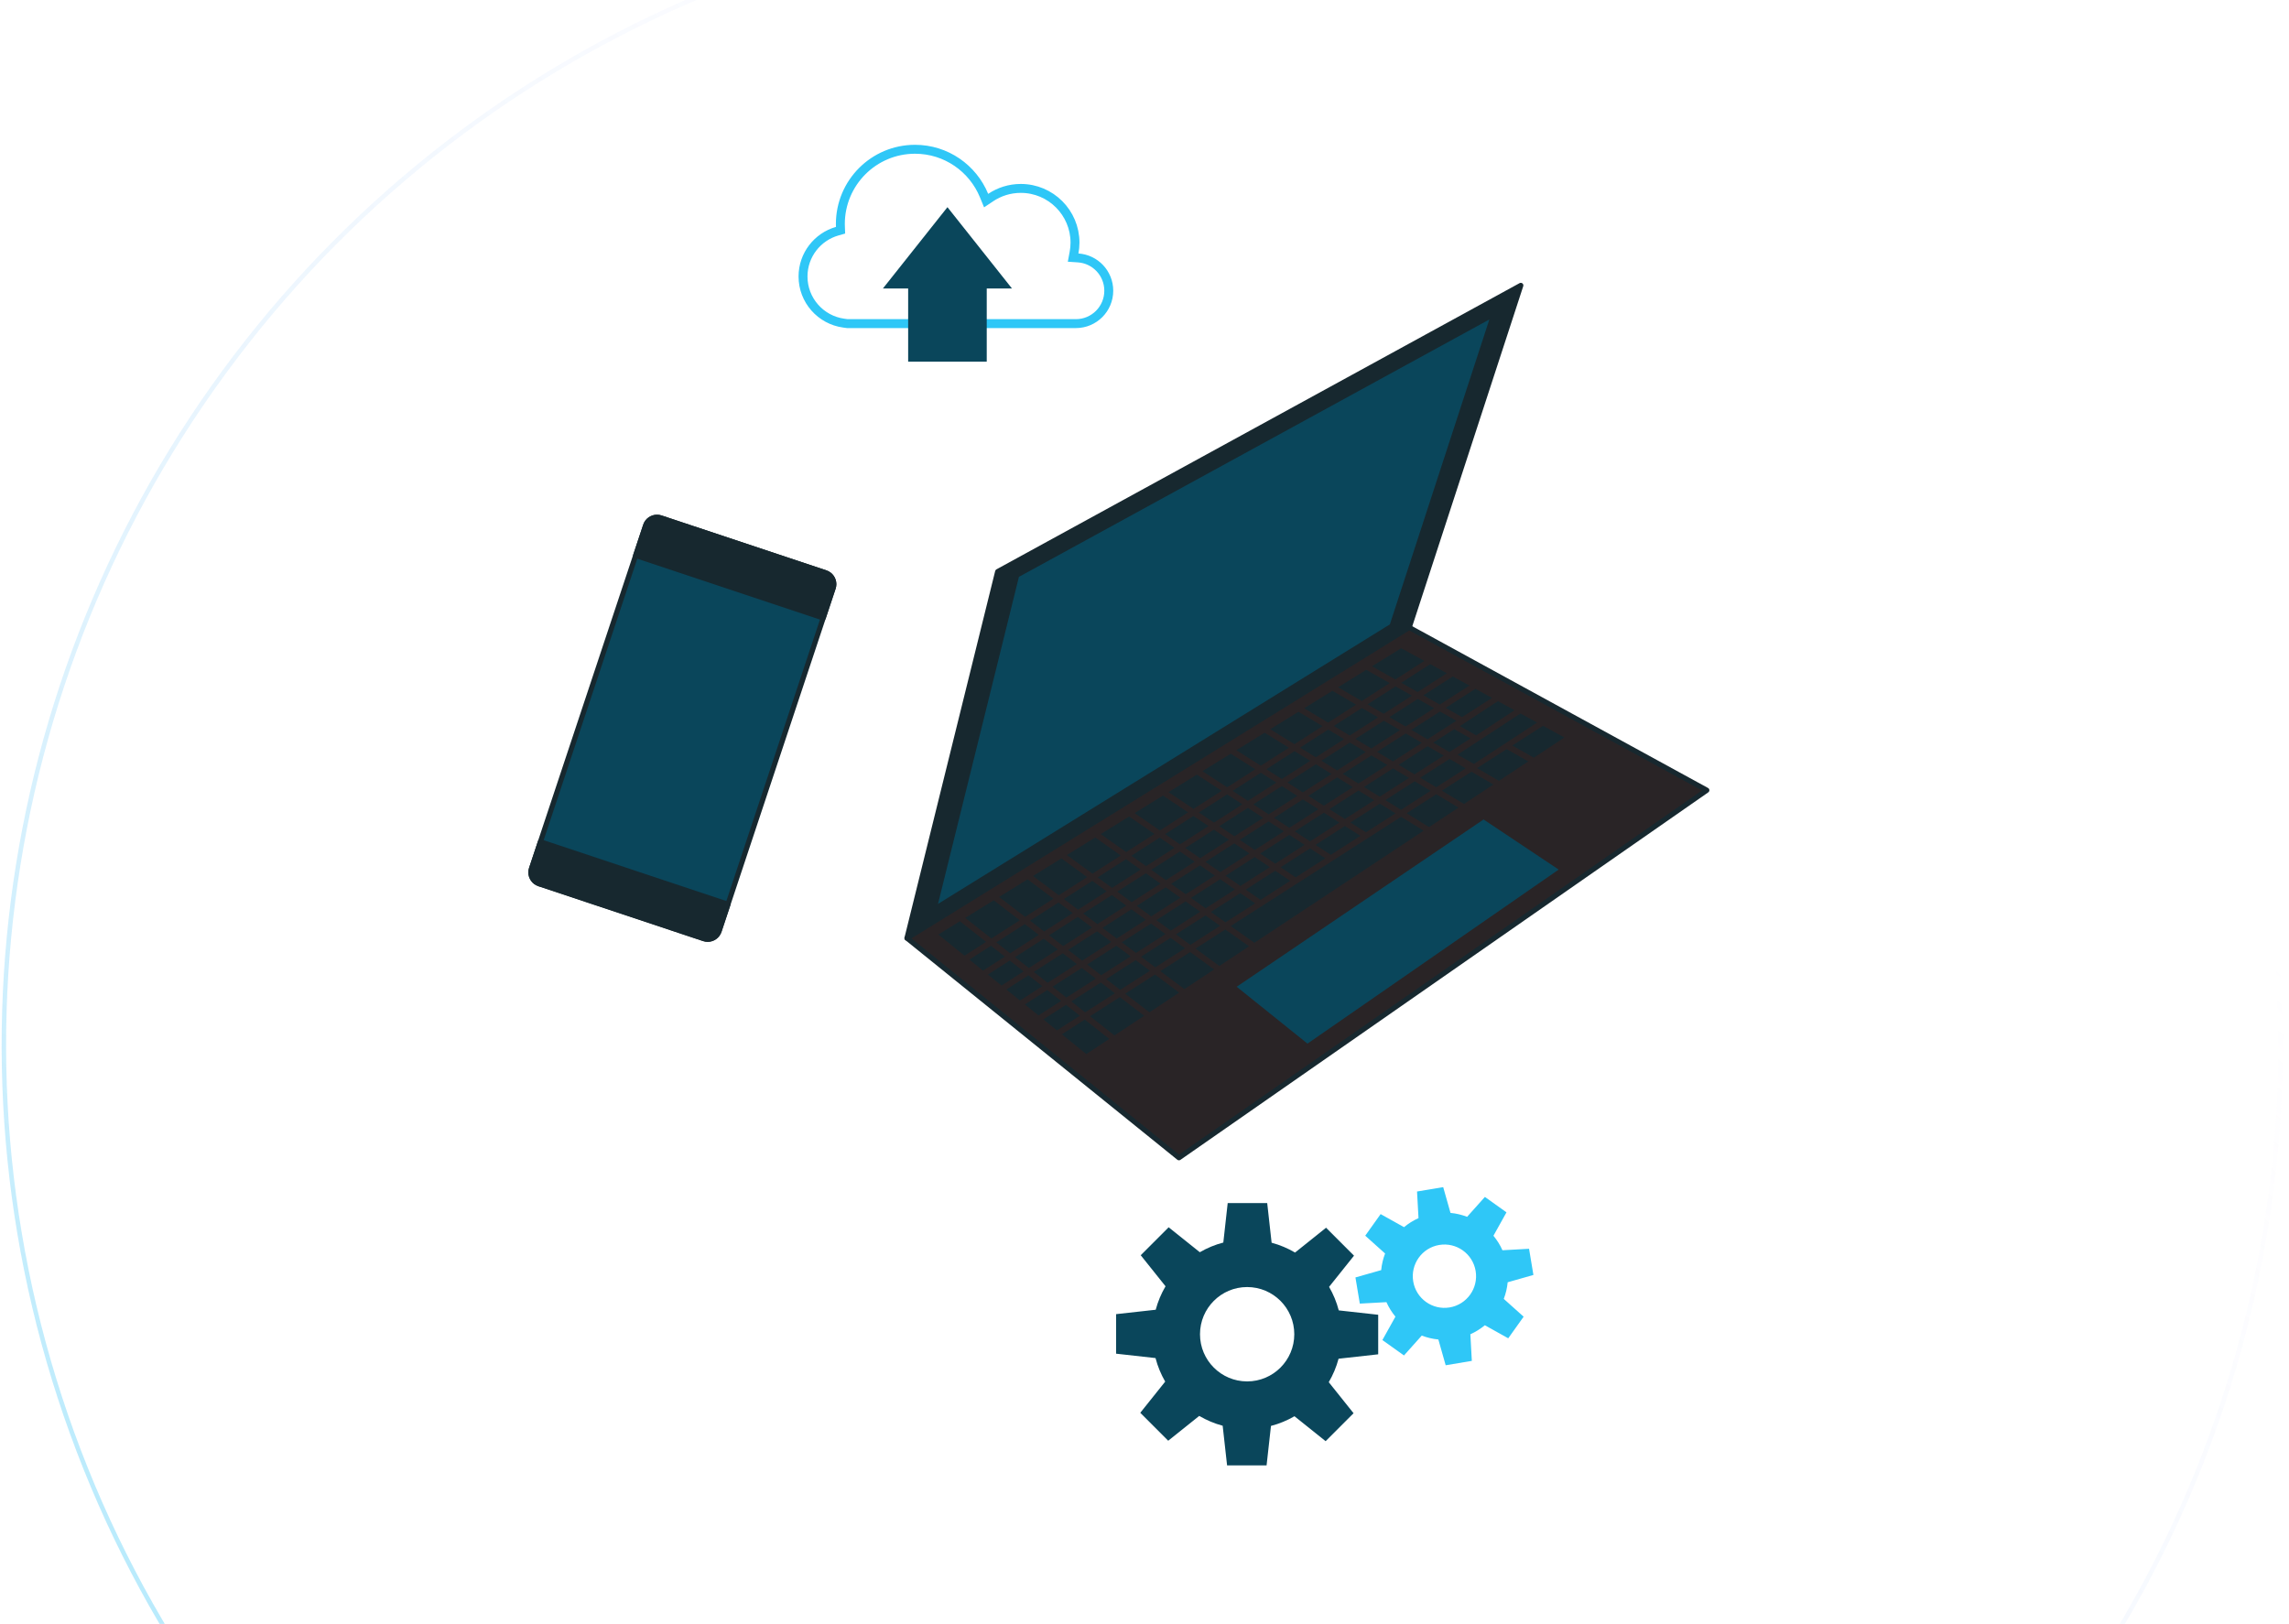 <svg width="513" height="364" viewBox="0 0 513 364" fill="none" xmlns="http://www.w3.org/2000/svg">
<g clip-path="url(#clip0_1_342)">
<circle opacity="0.4" cx="255.583" cy="255.583" r="255.083" transform="matrix(0.776 0.631 0.631 -0.776 -103.609 271.281)" stroke="url(#paint0_linear_1_342)"/>
<path d="M279.503 309.647C273.669 309.647 268.939 304.913 268.939 299.073C268.939 293.23 273.669 288.496 279.503 288.496C285.339 288.496 290.069 293.23 290.069 299.073C290.069 304.913 285.339 309.647 279.503 309.647ZM308.875 303.573V294.71L300.036 293.727C299.55 291.854 298.813 290.086 297.868 288.452L303.453 281.463L297.193 275.198L290.241 280.763C288.615 279.806 286.852 279.059 284.988 278.56L284 269.669H275.147L274.164 278.52C272.293 279.005 270.527 279.744 268.895 280.689L261.913 275.099L255.654 281.366L261.214 288.323C260.257 289.951 259.511 291.715 259.013 293.583L250.132 294.57V303.432L258.971 304.417C259.457 306.289 260.194 308.058 261.139 309.691L255.555 316.679L261.814 322.946L268.766 317.381C270.392 318.337 272.154 319.085 274.019 319.583L275.008 328.474H283.86L284.844 319.624C286.713 319.139 288.481 318.4 290.112 317.455L297.094 323.044L303.354 316.778L297.794 309.82C298.751 308.193 299.496 306.428 299.994 304.561L308.875 303.573Z" fill="#0A465B"/>
<path d="M324.891 293.065C321.027 293.712 317.372 291.102 316.724 287.236C316.079 283.368 318.686 279.709 322.55 279.061C326.412 278.414 330.067 281.024 330.714 284.891C331.36 288.759 328.754 292.417 324.891 293.065ZM343.663 285.785L342.683 279.917L336.72 280.247C336.192 279.061 335.509 277.973 334.703 276.996L337.625 271.75L332.788 268.296L328.802 272.752C327.62 272.298 326.37 271.998 325.079 271.875L323.442 266.099L317.58 267.081L317.909 273.048C316.724 273.577 315.637 274.263 314.661 275.07L309.42 272.144L305.97 276.986L310.42 280.976C309.968 282.16 309.669 283.411 309.545 284.702L303.775 286.342L304.756 292.209L310.719 291.88C311.247 293.066 311.93 294.154 312.738 295.131L309.814 300.377L314.652 303.831L318.637 299.375C319.82 299.829 321.069 300.128 322.36 300.252L323.998 306.027L329.859 305.045L329.53 299.077C330.715 298.548 331.802 297.865 332.778 297.058L338.019 299.983L341.47 295.14L337.018 291.151C337.471 289.968 337.77 288.716 337.894 287.424L343.663 285.785Z" fill="#2FC7F7"/>
<path d="M241.625 57.815L240.503 57.74L240.708 56.635C240.845 55.9 240.924 55.155 240.924 54.395C240.924 47.678 235.483 42.233 228.775 42.233C226.275 42.233 223.955 42.991 222.023 44.286L221.006 44.967L220.541 43.836C218.036 37.744 212.052 33.459 205.068 33.459C195.828 33.459 188.337 40.957 188.337 50.208C188.337 50.405 188.344 50.602 188.353 50.822L188.382 51.605L187.628 51.82C183.207 53.083 179.97 57.148 179.97 61.974C179.97 67.311 183.929 71.716 189.068 72.427L189.889 72.54H241.127C245.194 72.54 248.493 69.239 248.493 65.165C248.493 61.261 245.461 58.072 241.625 57.815Z" stroke="#2FC7F7" stroke-width="2"/>
<path d="M226.799 64.665L212.338 46.44L197.874 64.665H203.532V81.062H221.143V64.665H226.799Z" fill="#0A465B"/>
<path d="M157.756 210.402L120.821 198.096C119.413 197.627 118.651 196.104 119.12 194.696L144.696 117.786C145.164 116.377 146.685 115.615 148.092 116.084L185.029 128.391C186.435 128.86 187.198 130.383 186.728 131.792L161.153 208.701C160.686 210.111 159.164 210.873 157.756 210.402Z" fill="#0A465B"/>
<path d="M157.757 210.402L157.938 209.858L121.003 197.551C120.117 197.256 119.557 196.429 119.556 195.545C119.556 195.324 119.591 195.1 119.666 194.877L145.241 117.968C145.534 117.081 146.361 116.521 147.244 116.521C147.465 116.521 147.69 116.555 147.911 116.63L184.848 128.937C185.733 129.231 186.292 130.058 186.293 130.943C186.293 131.163 186.258 131.387 186.184 131.61L160.609 208.52C160.315 209.406 159.489 209.966 158.605 209.967C158.385 209.967 158.161 209.932 157.938 209.858L157.757 210.402L157.575 210.948C157.916 211.062 158.264 211.116 158.605 211.116C159.972 211.116 161.243 210.251 161.699 208.883L187.274 131.974C187.388 131.633 187.442 131.284 187.442 130.943C187.442 129.575 186.577 128.302 185.211 127.846L148.274 115.539C147.934 115.425 147.586 115.371 147.244 115.371C145.878 115.37 144.607 116.237 144.151 117.605L118.576 194.514C118.463 194.854 118.408 195.202 118.408 195.545C118.408 196.913 119.274 198.185 120.64 198.641L157.575 210.948L157.757 210.402Z" fill="#17282F"/>
<path d="M184.495 138.512L186.728 131.792C187.198 130.383 186.435 128.86 185.029 128.391L148.092 116.084C146.685 115.615 145.164 116.377 144.696 117.786L142.461 124.506L184.495 138.512Z" fill="#17282F"/>
<path d="M184.494 138.512L185.038 138.693L187.273 131.974C187.386 131.634 187.44 131.284 187.44 130.943C187.44 129.575 186.576 128.302 185.209 127.846L148.273 115.539C147.933 115.425 147.585 115.371 147.243 115.371C145.876 115.37 144.606 116.237 144.15 117.605L141.916 124.324C141.815 124.625 141.978 124.951 142.279 125.051L184.312 139.058C184.456 139.105 184.616 139.093 184.75 139.025C184.885 138.958 184.99 138.837 185.038 138.693L184.494 138.512L184.674 137.967L143.187 124.142L145.239 117.968C145.533 117.081 146.359 116.521 147.243 116.521C147.463 116.521 147.688 116.555 147.91 116.63L184.846 128.937C185.732 129.231 186.291 130.058 186.292 130.943C186.292 131.163 186.256 131.388 186.183 131.611L183.948 138.33L184.494 138.512Z" fill="#17282F"/>
<path d="M121.118 188.689L119.12 194.694C118.651 196.104 119.413 197.627 120.821 198.096L157.756 210.402C159.164 210.873 160.686 210.111 161.153 208.7L163.151 202.694L121.118 188.689Z" fill="#17282F"/>
<path d="M121.118 188.689L120.574 188.507L118.576 194.513C118.463 194.854 118.408 195.202 118.408 195.545C118.408 196.913 119.274 198.185 120.64 198.641H120.64L157.575 210.948C157.915 211.062 158.264 211.116 158.605 211.116C159.972 211.116 161.243 210.251 161.699 208.882L163.697 202.876C163.744 202.732 163.732 202.572 163.664 202.438C163.597 202.302 163.476 202.198 163.333 202.149L121.3 188.143C120.999 188.043 120.674 188.206 120.574 188.507L121.118 188.689L120.937 189.233L162.426 203.059L160.609 208.52C160.315 209.406 159.489 209.966 158.605 209.967C158.385 209.967 158.161 209.932 157.938 209.858L121.003 197.551C120.117 197.256 119.557 196.429 119.556 195.545C119.556 195.324 119.591 195.099 119.666 194.876L121.663 188.87L121.118 188.689Z" fill="#17282F"/>
<path d="M340.836 63.971L223.593 128.129L203.272 210.282L315.824 140.647L340.836 63.971Z" fill="#17282F"/>
<path d="M340.836 63.971L340.56 63.468L223.317 127.624C223.177 127.701 223.074 127.836 223.036 127.991L202.714 210.144C202.658 210.371 202.744 210.608 202.933 210.746C203.123 210.884 203.374 210.893 203.573 210.77L316.126 141.136C316.241 141.065 316.328 140.954 316.369 140.825L341.382 64.151C341.455 63.925 341.385 63.681 341.203 63.53C341.022 63.379 340.768 63.354 340.56 63.468L340.836 63.971L340.29 63.793L315.344 140.269L204.167 209.052L224.09 128.513L341.111 64.476L340.836 63.971Z" fill="#17282F"/>
<path d="M334.778 70.414L227.86 128.921L209.327 203.839L311.969 140.337L334.778 70.414Z" fill="#0A465B"/>
<path d="M334.779 70.414L334.503 69.91L227.585 128.416C227.445 128.493 227.342 128.628 227.304 128.783L208.771 203.701C208.715 203.929 208.801 204.166 208.99 204.304C209.18 204.441 209.431 204.451 209.63 204.328L312.271 140.827C312.386 140.755 312.472 140.644 312.515 140.516L335.324 70.592C335.397 70.369 335.326 70.123 335.145 69.972C334.963 69.822 334.71 69.797 334.503 69.91L334.779 70.414L334.233 70.236L311.488 139.959L210.225 202.609L228.358 129.305L335.054 70.918L334.779 70.414Z" fill="#17282F"/>
<path d="M315.824 140.647L382.524 177.133L264.221 259.514L203.272 210.282L315.824 140.647Z" fill="#292426"/>
<path d="M315.825 140.647L315.549 141.152L381.435 177.192L264.247 258.795L204.263 210.344L316.127 141.136L315.825 140.647L315.523 140.159L202.971 209.793C202.812 209.891 202.711 210.06 202.7 210.246C202.687 210.431 202.766 210.612 202.912 210.729L263.861 259.961C264.06 260.121 264.34 260.131 264.55 259.985L382.853 177.606C383.016 177.491 383.109 177.302 383.097 177.102C383.087 176.903 382.974 176.725 382.8 176.629L316.1 140.143C315.919 140.044 315.7 140.049 315.523 140.159L315.825 140.647Z" fill="#17282F"/>
<path d="M349.323 194.921L332.49 183.686L277.16 221.184L293.028 233.933L349.323 194.921Z" fill="#0A465B"/>
<path d="M316.301 163.602L319.919 165.707L326.389 161.556L322.722 159.485L316.301 163.602Z" fill="#17282F"/>
<path d="M257.718 217.603L254.53 215.222L247.912 219.467L251.051 221.877L257.718 217.603Z" fill="#17282F"/>
<path d="M283.811 172.424L287.28 174.623L293.644 170.544L290.124 168.376L283.811 172.424Z" fill="#17282F"/>
<path d="M311.392 160.745L315.009 162.85L321.411 158.744L317.744 156.671L311.392 160.745Z" fill="#17282F"/>
<path d="M253.392 214.371L250.205 211.99L243.647 216.194L246.788 218.605L253.392 214.371Z" fill="#17282F"/>
<path d="M291.369 167.578L294.887 169.746L301.241 165.671L297.673 163.536L291.369 167.578Z" fill="#17282F"/>
<path d="M292.376 189.374L288.955 187.143L282.429 191.328L285.802 193.589L292.376 189.374Z" fill="#17282F"/>
<path d="M307.972 179.373L304.454 177.205L297.942 181.381L301.411 183.579L307.972 179.373Z" fill="#17282F"/>
<path d="M300.173 184.373L296.704 182.174L290.183 186.355L293.604 188.584L300.173 184.373Z" fill="#17282F"/>
<path d="M329.578 165.523L325.91 163.451L321.211 166.459L324.83 168.563L329.578 165.523Z" fill="#17282F"/>
<path d="M315.77 174.373L312.203 172.236L305.698 176.407L309.216 178.575L315.77 174.373Z" fill="#17282F"/>
<path d="M323.57 169.371L319.952 167.267L313.456 171.433L317.022 173.569L323.57 169.371Z" fill="#17282F"/>
<path d="M298.926 162.732L302.495 164.869L308.839 160.8L305.222 158.696L298.926 162.732Z" fill="#17282F"/>
<path d="M237.069 212.825L233.929 210.415L227.488 214.545L230.584 216.984L237.069 212.825Z" fill="#17282F"/>
<path d="M276.25 177.273L279.672 179.502L286.044 175.416L282.574 173.217L276.25 177.273Z" fill="#17282F"/>
<path d="M241.333 216.098L238.193 213.686L231.69 217.857L234.786 220.296L241.333 216.098Z" fill="#17282F"/>
<path d="M245.594 219.369L242.455 216.959L235.892 221.168L238.986 223.607L245.594 219.369Z" fill="#17282F"/>
<path d="M230.857 206.378L233.997 208.79L240.414 204.675L237.228 202.293L230.857 206.378Z" fill="#17282F"/>
<path d="M223.287 211.233L226.382 213.672L232.806 209.554L229.665 207.143L223.287 211.233Z" fill="#17282F"/>
<path d="M268.689 182.121L272.063 184.382L278.443 180.291L275.021 178.061L268.689 182.121Z" fill="#17282F"/>
<path d="M261.125 186.97L264.452 189.261L270.84 185.166L267.466 182.905L261.125 186.97Z" fill="#17282F"/>
<path d="M245.994 196.673L249.227 199.024L255.63 194.917L252.351 192.597L245.994 196.673Z" fill="#17282F"/>
<path d="M253.56 191.821L256.839 194.143L263.235 190.042L259.908 187.751L253.56 191.821Z" fill="#17282F"/>
<path d="M238.426 201.525L241.613 203.907L248.024 199.796L244.791 197.444L238.426 201.525Z" fill="#17282F"/>
<path d="M303.769 165.632L307.337 167.769L313.748 163.658L310.131 161.552L303.769 165.632Z" fill="#17282F"/>
<path d="M279.998 191.304L276.624 189.043L270.156 193.191L273.482 195.483L279.998 191.304Z" fill="#17282F"/>
<path d="M287.732 186.346L284.311 184.115L277.848 188.259L281.222 190.52L287.732 186.346Z" fill="#17282F"/>
<path d="M295.465 181.387L291.993 179.189L285.54 183.328L288.961 185.558L295.465 181.387Z" fill="#17282F"/>
<path d="M284.578 194.374L281.205 192.112L274.671 196.301L277.996 198.593L284.578 194.374Z" fill="#17282F"/>
<path d="M303.196 176.43L299.678 174.262L293.23 178.396L296.701 180.594L303.196 176.43Z" fill="#17282F"/>
<path d="M300.922 173.465L304.44 175.632L310.927 171.473L307.36 169.336L300.922 173.465Z" fill="#17282F"/>
<path d="M254.771 203.056L258.003 205.408L264.534 201.221L261.254 198.899L254.771 203.056Z" fill="#17282F"/>
<path d="M288.521 175.41L291.99 177.609L298.42 173.487L294.901 171.319L288.521 175.41Z" fill="#17282F"/>
<path d="M215.123 206.495L210.294 209.482L216.161 214.221L220.993 211.122L215.123 206.495Z" fill="#17282F"/>
<path d="M272.266 196.262L268.939 193.971L262.463 198.123L265.742 200.445L272.266 196.262Z" fill="#17282F"/>
<path d="M318.66 166.514L315.043 164.409L308.613 168.534L312.18 170.669L318.66 166.514Z" fill="#17282F"/>
<path d="M296.144 170.521L299.663 172.689L306.085 168.573L302.516 166.436L296.144 170.521Z" fill="#17282F"/>
<path d="M261.189 209.371L257.957 207.02L251.403 211.222L254.59 213.602L261.189 209.371Z" fill="#17282F"/>
<path d="M256.8 206.179L253.567 203.828L247.077 207.99L250.264 210.37L256.8 206.179Z" fill="#17282F"/>
<path d="M268.985 204.371L265.705 202.051L259.158 206.249L262.39 208.6L268.985 204.371Z" fill="#17282F"/>
<path d="M276.781 199.372L273.454 197.082L266.915 201.275L270.193 203.597L276.781 199.372Z" fill="#17282F"/>
<path d="M249.065 211.139L245.88 208.757L239.384 212.922L242.524 215.332L249.065 211.139Z" fill="#17282F"/>
<path d="M273.268 185.19L276.642 187.451L283.087 183.319L279.665 181.089L273.268 185.19Z" fill="#17282F"/>
<path d="M265.64 190.081L268.967 192.372L275.419 188.235L272.045 185.974L265.64 190.081Z" fill="#17282F"/>
<path d="M280.895 180.299L284.316 182.53L290.752 178.402L287.283 176.204L280.895 180.299Z" fill="#17282F"/>
<path d="M258.012 194.973L261.291 197.294L267.751 193.152L264.424 190.861L258.012 194.973Z" fill="#17282F"/>
<path d="M250.382 199.864L253.615 202.216L260.083 198.069L256.803 195.747L250.382 199.864Z" fill="#17282F"/>
<path d="M242.752 204.758L245.939 207.138L252.412 202.988L249.18 200.636L242.752 204.758Z" fill="#17282F"/>
<path d="M235.121 209.651L238.262 212.061L244.741 207.907L241.555 205.526L235.121 209.651Z" fill="#17282F"/>
<path d="M249.858 222.642L246.718 220.231L240.093 224.479L243.188 226.919L249.858 222.642Z" fill="#17282F"/>
<path d="M242.003 227.679L238.908 225.24L233.833 228.494L236.886 230.96L242.003 227.679Z" fill="#17282F"/>
<path d="M256.43 227.685L250.981 223.502L244.295 227.79L249.763 232.1L256.43 227.685Z" fill="#17282F"/>
<path d="M258.856 218.454L252.174 222.738L257.605 226.907L264.265 222.495L258.856 218.454Z" fill="#17282F"/>
<path d="M274.608 208.353L267.935 212.632L273.282 216.522L279.928 212.12L274.608 208.353Z" fill="#17282F"/>
<path d="M237.287 200.675L243.635 196.604L237.879 192.416L231.51 196.357L237.287 200.675Z" fill="#17282F"/>
<path d="M237.8 224.368L234.706 221.929L229.687 225.146L232.74 227.613L237.8 224.368Z" fill="#17282F"/>
<path d="M222.18 210.361L228.543 206.282L222.707 201.802L216.33 205.75L222.18 210.361Z" fill="#17282F"/>
<path d="M229.734 205.517L236.089 201.443L230.292 197.11L223.919 201.053L229.734 205.517Z" fill="#17282F"/>
<path d="M225.197 214.433L222.101 211.994L217.253 215.102L220.307 217.569L225.197 214.433Z" fill="#17282F"/>
<path d="M229.397 217.745L226.302 215.306L221.397 218.451L224.451 220.916L229.397 217.745Z" fill="#17282F"/>
<path d="M233.598 221.057L230.503 218.616L225.542 221.798L228.595 224.265L233.598 221.057Z" fill="#17282F"/>
<path d="M266.731 213.404L260.054 217.685L265.445 221.714L272.098 217.307L266.731 213.404Z" fill="#17282F"/>
<path d="M345.817 162.694L338.928 167.112L343.758 169.84L350.599 165.309L345.817 162.694Z" fill="#17282F"/>
<path d="M337.658 167.924L331.033 172.172L335.934 175.024L342.511 170.667L337.658 167.924Z" fill="#17282F"/>
<path d="M329.774 172.981L323.141 177.234L328.107 180.207L334.696 175.844L329.774 172.981Z" fill="#17282F"/>
<path d="M243.108 228.551L237.976 231.842L243.463 236.274L248.594 232.875L243.108 228.551Z" fill="#17282F"/>
<path d="M312.723 152.305L319.214 148.142L314.029 145.305L307.493 149.348L312.723 152.305Z" fill="#17282F"/>
<path d="M321.888 178.037L315.25 182.293L320.279 185.392L326.876 181.023L321.888 178.037Z" fill="#17282F"/>
<path d="M319.058 186.202L314.006 183.091L275.818 207.577L281.12 211.331L319.058 186.202Z" fill="#17282F"/>
<path d="M328.482 172.228L324.864 170.123L318.298 174.333L321.867 176.469L328.482 172.228Z" fill="#17282F"/>
<path d="M312.748 182.316L309.229 180.148L302.65 184.367L306.12 186.566L312.748 182.316Z" fill="#17282F"/>
<path d="M265.576 212.563L262.343 210.212L255.728 214.453L258.914 216.835L265.576 212.563Z" fill="#17282F"/>
<path d="M320.614 177.273L317.046 175.136L310.473 179.35L313.991 181.519L320.614 177.273Z" fill="#17282F"/>
<path d="M327.179 162.765L330.846 164.837L339.43 159.201L335.707 157.165L327.179 162.765Z" fill="#17282F"/>
<path d="M344.485 161.966L340.761 159.929L326.658 169.163L330.325 171.236L344.485 161.966Z" fill="#17282F"/>
<path d="M323.992 158.671L327.66 160.744L334.377 156.436L330.654 154.4L323.992 158.671Z" fill="#17282F"/>
<path d="M273.437 207.523L270.157 205.202L263.548 209.44L266.78 211.792L273.437 207.523Z" fill="#17282F"/>
<path d="M281.296 202.483L277.969 200.192L271.366 204.426L274.645 206.748L281.296 202.483Z" fill="#17282F"/>
<path d="M304.884 187.359L301.414 185.16L294.829 189.382L298.25 191.613L304.884 187.359Z" fill="#17282F"/>
<path d="M297.02 192.4L293.599 190.17L287.007 194.398L290.38 196.658L297.02 192.4Z" fill="#17282F"/>
<path d="M289.159 197.443L285.785 195.182L279.187 199.412L282.512 201.704L289.159 197.443Z" fill="#17282F"/>
<path d="M290.11 166.804L296.397 162.771L291.01 159.545L284.683 163.46L290.11 166.804Z" fill="#17282F"/>
<path d="M275.027 176.475L281.333 172.431L275.825 168.94L269.485 172.862L275.027 176.475Z" fill="#17282F"/>
<path d="M267.482 181.313L273.798 177.263L268.234 173.637L261.888 177.563L267.482 181.313Z" fill="#17282F"/>
<path d="M282.571 171.638L288.867 167.601L283.417 164.243L277.084 168.161L282.571 171.638Z" fill="#17282F"/>
<path d="M252.387 190.991L258.719 186.931L253.053 183.029L246.695 186.961L252.387 190.991Z" fill="#17282F"/>
<path d="M259.936 186.151L266.26 182.097L260.643 178.332L254.292 182.262L259.936 186.151Z" fill="#17282F"/>
<path d="M319.011 155.858L322.68 157.931L329.322 153.671L325.598 151.635L319.011 155.858Z" fill="#17282F"/>
<path d="M314.036 153.045L317.702 155.117L324.269 150.907L320.545 148.87L314.036 153.045Z" fill="#17282F"/>
<path d="M306.481 157.887L310.098 159.992L316.433 155.93L312.766 153.859L306.481 157.887Z" fill="#17282F"/>
<path d="M297.65 161.969L303.927 157.944L298.604 154.846L292.285 158.756L297.65 161.969Z" fill="#17282F"/>
<path d="M299.888 154.053L305.187 157.136L311.454 153.117L306.199 150.148L299.888 154.053Z" fill="#17282F"/>
<path d="M244.838 195.832L251.179 191.767L245.466 187.722L239.103 191.66L244.838 195.832Z" fill="#17282F"/>
</g>
<defs>
<linearGradient id="paint0_linear_1_342" x1="376.141" y1="-42.288" x2="411.757" y2="433.397" gradientUnits="userSpaceOnUse">
<stop stop-color="#2FC7F7"/>
<stop offset="1" stop-color="#DFCFFB" stop-opacity="0"/>
</linearGradient>
<clipPath id="clip0_1_342">
<rect width="513" height="364" fill="white"/>
</clipPath>
</defs>
</svg>
